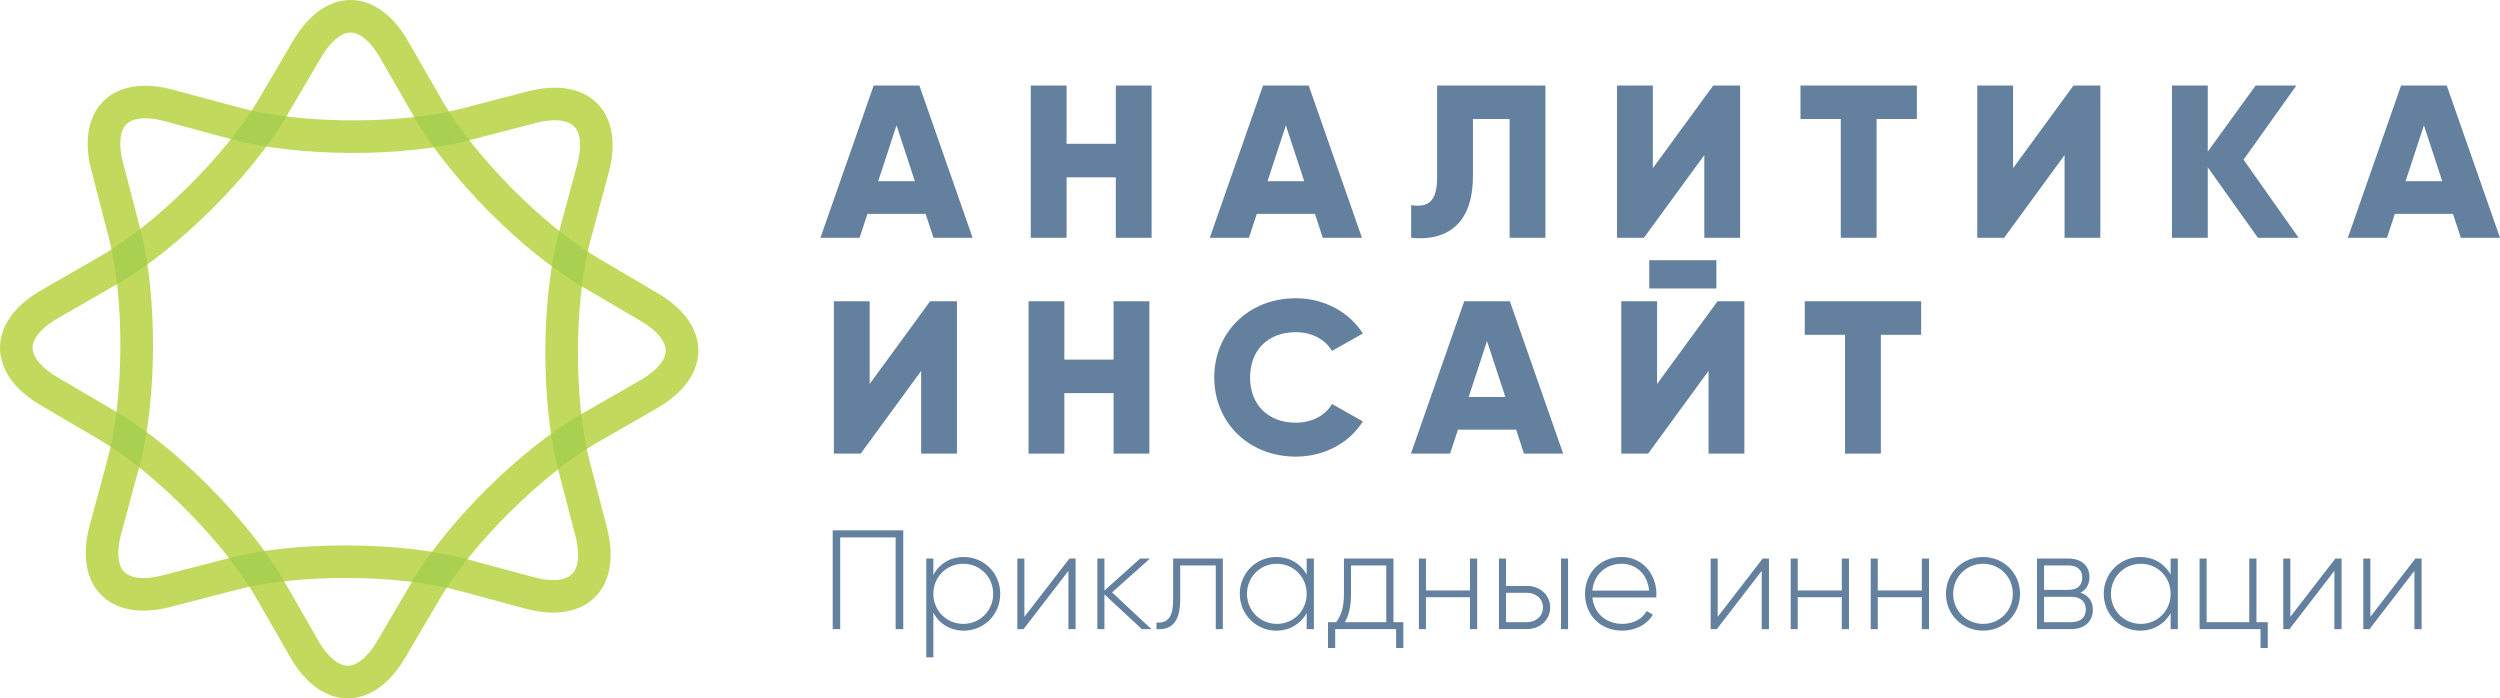 <?xml version="1.0" encoding="utf-8"?>
<!-- Generator: Adobe Illustrator 16.0.0, SVG Export Plug-In . SVG Version: 6.00 Build 0)  -->
<!DOCTYPE svg PUBLIC "-//W3C//DTD SVG 1.1//EN" "http://www.w3.org/Graphics/SVG/1.1/DTD/svg11.dtd">
<svg version="1.1" id="Layer_1" xmlns="http://www.w3.org/2000/svg" xmlns:xlink="http://www.w3.org/1999/xlink" x="0px" y="0px"
	 width="274.947px" height="76.803px" viewBox="0 0 274.947 76.803" enable-background="new 0 0 274.947 76.803"
	 xml:space="preserve">
<g>
	<g>
		<path fill="#63809E" d="M101.799,23.52H95.4l-0.861,2.632h-4.308l5.858-16.748h5.021l5.858,16.748h-4.307L101.799,23.52z
			 M100.618,19.931l-2.019-6.148l-2.018,6.148H100.618z"/>
		<path fill="#63809E" d="M126.654,9.403v16.748h-3.938V19.5h-5.415v6.651h-3.938V9.403h3.938v6.412h5.415V9.403H126.654z"/>
		<path fill="#63809E" d="M144.618,23.52h-6.398l-0.862,2.632h-4.307l5.857-16.748h5.021l5.857,16.748h-4.308L144.618,23.52z
			 M143.437,19.931l-2.019-6.148l-2.018,6.148H143.437z"/>
		<path fill="#63809E" d="M155.198,22.562c1.772,0.264,2.855-0.263,2.855-3.062V9.403h11.912v16.748h-3.938V13.088h-4.037v6.269
			c0,5.981-3.617,7.13-6.793,6.795V22.562z"/>
		<path fill="#63809E" d="M187.438,17.06l-6.646,9.092h-2.953V9.403h3.938v9.092l6.646-9.092h2.953v16.748h-3.938V17.06z"/>
		<path fill="#63809E" d="M210.816,13.088h-4.431v13.063h-3.938V13.088h-4.43V9.403h12.798V13.088z"/>
		<path fill="#63809E" d="M227.057,17.06l-6.645,9.092h-2.954V9.403h3.938v9.092l6.645-9.092h2.954v16.748h-3.938V17.06z"/>
		<path fill="#63809E" d="M248.32,26.151l-5.514-7.752v7.752h-3.938V9.403h3.938v7.273l5.268-7.273h4.479l-5.809,8.159l6.055,8.589
			H248.32z"/>
		<path fill="#63809E" d="M269.778,23.52h-6.398l-0.861,2.632h-4.308l5.857-16.748h5.021l5.857,16.748h-4.308L269.778,23.52z
			 M268.597,19.931l-2.019-6.148l-2.018,6.148H268.597z"/>
		<path fill="#63809E" d="M101.307,40.792l-6.646,9.092h-2.954V33.136h3.938v9.092l6.646-9.092h2.953v16.748h-3.938V40.792z"/>
		<path fill="#63809E" d="M126.408,33.136v16.748h-3.938v-6.651h-5.415v6.651h-3.938V33.136h3.938v6.412h5.415v-6.412H126.408z"/>
		<path fill="#63809E" d="M133.542,41.51c0-4.929,3.766-8.709,8.959-8.709c3.126,0,5.883,1.507,7.384,3.876l-3.396,1.914
			c-0.763-1.292-2.239-2.058-3.987-2.058c-3.052,0-5.021,1.985-5.021,4.977c0,2.99,1.969,4.977,5.021,4.977
			c1.748,0,3.249-0.766,3.987-2.058l3.396,1.914c-1.477,2.368-4.233,3.876-7.384,3.876C137.309,50.219,133.542,46.438,133.542,41.51
			z"/>
		<path fill="#63809E" d="M166.742,47.252h-6.399l-0.861,2.632h-4.307l5.857-16.748h5.021l5.858,16.748h-4.308L166.742,47.252z
			 M165.56,43.663l-2.019-6.149l-2.018,6.149H165.56z"/>
		<path fill="#63809E" d="M187.905,40.792l-6.645,9.092h-2.954V33.136h3.938v9.092l6.645-9.092h2.954v16.748h-3.938V40.792z
			 M181.383,28.613h7.383v3.11h-7.383V28.613z"/>
		<path fill="#63809E" d="M211.284,36.82h-4.43v13.063h-3.938V36.82h-4.431v-3.685h12.799V36.82z"/>
	</g>
	<g>
		<path fill="#63809E" d="M99.34,69.188h-0.838V59.101h-6.099v10.087h-0.823V58.324h7.759V69.188z"/>
		<path fill="#63809E" d="M110.004,65.308c0,2.297-1.8,4.05-4.019,4.05c-1.505,0-2.7-0.775-3.336-1.971v4.904h-0.776V61.428h0.776
			v1.801c0.636-1.195,1.831-1.971,3.336-1.971C108.205,61.258,110.004,63.011,110.004,65.308z M109.229,65.308
			c0-1.847-1.443-3.306-3.29-3.306s-3.29,1.459-3.29,3.306s1.443,3.306,3.29,3.306S109.229,67.154,109.229,65.308z"/>
		<path fill="#63809E" d="M118.294,61.428v7.76h-0.791v-6.409l-4.935,6.409h-0.683v-7.76h0.776v6.409l4.95-6.409H118.294z"/>
		<path fill="#63809E" d="M125.575,69.188l-4.112-3.818v3.818h-0.776v-7.76h0.776v3.522l3.926-3.522h1.086l-4.174,3.725l4.329,4.035
			H125.575z"/>
		<path fill="#63809E" d="M134.485,69.188h-0.776v-6.999h-3.911v3.74c0,2.715-1.148,3.367-2.607,3.259v-0.729
			c1.195,0.108,1.831-0.528,1.831-2.529v-4.501h5.462V69.188z"/>
		<path fill="#63809E" d="M144.498,61.428v7.76h-0.792v-1.754c-0.651,1.164-1.846,1.924-3.336,1.924c-2.203,0-4.02-1.753-4.02-4.05
			s1.816-4.05,4.02-4.05c1.49,0,2.685,0.76,3.336,1.924v-1.754H144.498z M143.706,65.308c0-1.847-1.428-3.306-3.273-3.306
			c-1.848,0-3.29,1.459-3.29,3.306s1.442,3.306,3.29,3.306C142.278,68.613,143.706,67.154,143.706,65.308z"/>
		<path fill="#63809E" d="M154.339,68.427v2.84h-0.792v-2.079h-6.703v2.079h-0.792v-2.84h0.9c0.543-0.745,0.854-1.583,0.854-3.119
			v-3.88h5.446v6.999H154.339z M152.461,68.427v-6.238h-3.879v3.119c0,1.381-0.233,2.327-0.668,3.119H152.461z"/>
		<path fill="#63809E" d="M162.458,61.428v7.76h-0.792V65.68h-4.842v3.508h-0.775v-7.76h0.775v3.508h4.842v-3.508H162.458z"/>
		<path fill="#63809E" d="M170.484,66.812c0,1.428-1.179,2.375-2.561,2.375h-3.072v-7.76h0.775v3.011h2.297
			C169.305,64.438,170.484,65.385,170.484,66.812z M169.693,66.812c0-0.993-0.792-1.613-1.77-1.613h-2.297v3.228h2.297
			C168.901,68.427,169.693,67.79,169.693,66.812z M172.455,61.428v7.76h-0.775v-7.76H172.455z"/>
		<path fill="#63809E" d="M182.172,65.339c0,0.124-0.016,0.248-0.016,0.372h-7.029c0.186,1.754,1.521,2.902,3.29,2.902
			c1.272,0,2.234-0.59,2.685-1.412l0.683,0.403c-0.636,1.055-1.847,1.753-3.383,1.753c-2.39,0-4.081-1.707-4.081-4.05
			c0-2.281,1.645-4.05,4.019-4.05C180.698,61.258,182.172,63.213,182.172,65.339z M175.127,64.95h6.238
			c-0.171-1.893-1.506-2.948-3.026-2.948C176.571,62.002,175.283,63.229,175.127,64.95z"/>
		<path fill="#63809E" d="M194.545,61.428v7.76h-0.792v-6.409l-4.935,6.409h-0.683v-7.76h0.775v6.409l4.95-6.409H194.545z"/>
		<path fill="#63809E" d="M203.346,61.428v7.76h-0.791V65.68h-4.842v3.508h-0.775v-7.76h0.775v3.508h4.842v-3.508H203.346z"/>
		<path fill="#63809E" d="M212.148,61.428v7.76h-0.791V65.68h-4.842v3.508h-0.776v-7.76h0.776v3.508h4.842v-3.508H212.148z"/>
		<path fill="#63809E" d="M214.013,65.308c0-2.297,1.815-4.05,4.081-4.05c2.25,0,4.066,1.753,4.066,4.05s-1.816,4.05-4.066,4.05
			C215.829,69.357,214.013,67.604,214.013,65.308z M221.369,65.308c0-1.847-1.428-3.306-3.274-3.306s-3.289,1.459-3.289,3.306
			s1.442,3.306,3.289,3.306S221.369,67.154,221.369,65.308z"/>
		<path fill="#63809E" d="M230.17,67.046c0,1.179-0.775,2.142-2.39,2.142h-3.755v-7.76h3.46c1.521,0,2.312,0.9,2.312,2.033
			c0,0.761-0.326,1.396-0.993,1.723C229.706,65.479,230.17,66.161,230.17,67.046z M224.801,62.188v2.685h2.685
			c0.993,0,1.521-0.496,1.521-1.365c0-0.823-0.543-1.319-1.521-1.319H224.801z M229.395,67.015c0-0.854-0.59-1.381-1.614-1.381
			h-2.979v2.793h2.979C228.821,68.427,229.395,67.899,229.395,67.015z"/>
		<path fill="#63809E" d="M239.515,61.428v7.76h-0.791v-1.754c-0.652,1.164-1.847,1.924-3.337,1.924c-2.203,0-4.02-1.753-4.02-4.05
			s1.816-4.05,4.02-4.05c1.49,0,2.685,0.76,3.337,1.924v-1.754H239.515z M238.724,65.308c0-1.847-1.428-3.306-3.274-3.306
			s-3.29,1.459-3.29,3.306s1.443,3.306,3.29,3.306S238.724,67.154,238.724,65.308z"/>
		<path fill="#63809E" d="M249.404,68.427v2.84h-0.792v-2.079h-6.703v-7.76h0.775v6.999h4.687v-6.999h0.792v6.999H249.404z"/>
		<path fill="#63809E" d="M257.523,61.428v7.76h-0.792v-6.409l-4.935,6.409h-0.683v-7.76h0.775v6.409l4.951-6.409H257.523z"/>
		<path fill="#63809E" d="M266.325,61.428v7.76h-0.792v-6.409l-4.935,6.409h-0.684v-7.76h0.776v6.409l4.95-6.409H266.325z"/>
	</g>
	<path fill="#C1D95C" d="M38.569,3.581c1.027,0.005,2.22,1.015,3.191,2.704l3.827,6.653c3.768,6.554,11.827,14.69,18.344,18.521
		l6.616,3.891c1.68,0.986,2.679,2.189,2.674,3.218s-1.016,2.222-2.704,3.192l-6.653,3.828c-6.554,3.77-14.689,11.826-18.52,18.344
		l-3.891,6.616c-0.987,1.679-2.19,2.679-3.219,2.673c-1.027-0.004-2.221-1.016-3.192-2.703l-3.826-6.654
		c-3.769-6.553-11.828-14.688-18.346-18.521l-6.616-3.891c-1.679-0.987-2.679-2.189-2.674-3.218
		c0.005-1.028,1.016-2.221,2.704-3.192l6.653-3.827c6.555-3.77,14.69-11.828,18.521-18.344l3.891-6.617
		C36.337,4.575,37.54,3.576,38.569,3.581 M38.585,0c-2.284-0.012-4.576,1.468-6.322,4.439l-3.89,6.615
		c-3.494,5.943-11.243,13.618-17.219,17.057L4.5,31.938c-5.977,3.438-6.004,9.108-0.061,12.603l6.616,3.89
		c5.943,3.494,13.618,11.243,17.056,17.22l3.827,6.653c1.718,2.988,3.995,4.489,6.279,4.5c2.284,0.011,4.577-1.469,6.324-4.439
		l3.891-6.616c3.494-5.943,11.242-13.618,17.218-17.056l6.653-3.827c5.977-3.438,6.003-9.108,0.061-12.603l-6.617-3.89
		c-5.943-3.493-13.618-11.243-17.056-17.22l-3.826-6.653C43.146,1.511,40.869,0.01,38.585,0L38.585,0z"/>
	<path fill="#C1D95C" d="M61.037,13.225c0.737,0.004,1.725,0.152,2.249,0.838c0.601,0.789,0.674,2.249,0.2,4.004l-1.997,7.41
		c-1.97,7.301-2.024,18.751-0.125,26.069l1.928,7.429c0.456,1.76,0.368,3.219-0.24,4.002c-0.529,0.681-1.52,0.818-2.256,0.815
		c-0.623-0.003-1.316-0.105-2.059-0.306l-7.411-1.998c-3.509-0.947-8.136-1.482-13.027-1.506c-4.891-0.022-9.522,0.467-13.04,1.381
		l-7.43,1.927c-0.745,0.192-1.438,0.29-2.061,0.286c-0.737-0.003-1.726-0.15-2.249-0.836c-0.601-0.79-0.674-2.249-0.201-4.005
		l1.999-7.41c1.969-7.3,2.023-18.75,0.125-26.067l-1.928-7.431c-0.456-1.759-0.369-3.218,0.239-4.001
		c0.529-0.681,1.52-0.82,2.258-0.816c0.622,0.003,1.313,0.106,2.058,0.307l7.41,1.999c3.51,0.946,8.136,1.48,13.027,1.503
		c4.891,0.023,9.522-0.466,13.041-1.379l7.43-1.927C59.72,13.319,60.414,13.223,61.037,13.225 M61.054,9.644
		c-0.916-0.004-1.913,0.126-2.979,0.401l-7.429,1.929c-3.337,0.865-7.731,1.285-12.125,1.264c-4.393-0.021-8.782-0.482-12.111-1.38
		L19,9.859c-1.062-0.287-2.057-0.426-2.974-0.431c-4.822-0.022-7.436,3.69-5.98,9.299l1.928,7.429
		c1.731,6.674,1.679,17.58-0.116,24.236l-1.999,7.41c-1.509,5.595,1.069,9.332,5.891,9.355c0.916,0.004,1.913-0.125,2.978-0.401
		l7.429-1.928c3.337-0.866,7.731-1.286,12.124-1.265c4.394,0.021,8.784,0.482,12.112,1.381l7.411,1.998
		c1.063,0.287,2.058,0.426,2.974,0.43c4.821,0.023,7.435-3.689,5.979-9.298l-1.927-7.429c-1.732-6.674-1.681-17.58,0.115-24.236
		L66.943,19C68.453,13.405,65.875,9.667,61.054,9.644L61.054,9.644z"/>
	<g>
		<path fill="#A9D050" d="M45.549,12.871l0.039,0.067c0.604,1.052,1.331,2.148,2.134,3.259c1.373-0.205,2.663-0.456,3.824-0.758
			l0.075-0.02c-0.835-1.068-1.599-2.129-2.25-3.148C48.188,12.521,46.897,12.719,45.549,12.871z"/>
		<path fill="#A9D050" d="M25.403,15.295l0.075,0.021c1.158,0.312,2.447,0.575,3.817,0.794c0.813-1.103,1.549-2.191,2.165-3.238
			l0.04-0.066c-1.347-0.166-2.636-0.375-3.817-0.637C27.022,13.182,26.249,14.233,25.403,15.295z"/>
		<path fill="#A9D050" d="M60.692,29.293c1.103,0.814,2.192,1.551,3.239,2.166l0.067,0.039c0.167-1.346,0.375-2.635,0.637-3.816
			c-1.014-0.66-2.066-1.434-3.127-2.279l-0.02,0.074C61.171,26.65,60.91,27.939,60.692,29.293z"/>
		<path fill="#A9D050" d="M63.932,45.549l-0.067,0.039c-1.054,0.605-2.149,1.332-3.26,2.135c0.204,1.355,0.453,2.646,0.758,3.823
			l0.019,0.074c1.07-0.835,2.129-1.599,3.15-2.249C64.281,48.188,64.084,46.896,63.932,45.549z"/>
		<path fill="#A9D050" d="M51.4,61.508l-0.075-0.02c-1.157-0.312-2.446-0.575-3.816-0.794c-0.813,1.102-1.549,2.19-2.165,3.237
			l-0.04,0.066c1.347,0.166,2.636,0.376,3.817,0.637C49.781,63.621,50.555,62.569,51.4,61.508z"/>
		<path fill="#A9D050" d="M31.254,63.932l-0.038-0.068c-0.606-1.053-1.332-2.148-2.134-3.258c-1.373,0.205-2.664,0.456-3.825,0.758
			l-0.076,0.018c0.835,1.071,1.6,2.13,2.25,3.15C28.616,64.281,29.906,64.084,31.254,63.932z"/>
		<path fill="#A9D050" d="M16.11,47.51c-1.103-0.814-2.191-1.551-3.24-2.167l-0.066-0.038c-0.166,1.346-0.376,2.635-0.637,3.816
			c1.013,0.66,2.066,1.434,3.128,2.278l0.02-0.074C15.631,50.152,15.894,48.863,16.11,47.51z"/>
		<path fill="#A9D050" d="M12.872,31.254l0.066-0.039c1.054-0.605,2.149-1.332,3.261-2.135c-0.205-1.355-0.453-2.646-0.759-3.822
			l-0.02-0.076c-1.069,0.836-2.13,1.6-3.149,2.25C12.521,28.615,12.719,29.906,12.872,31.254z"/>
	</g>
</g>
</svg>
